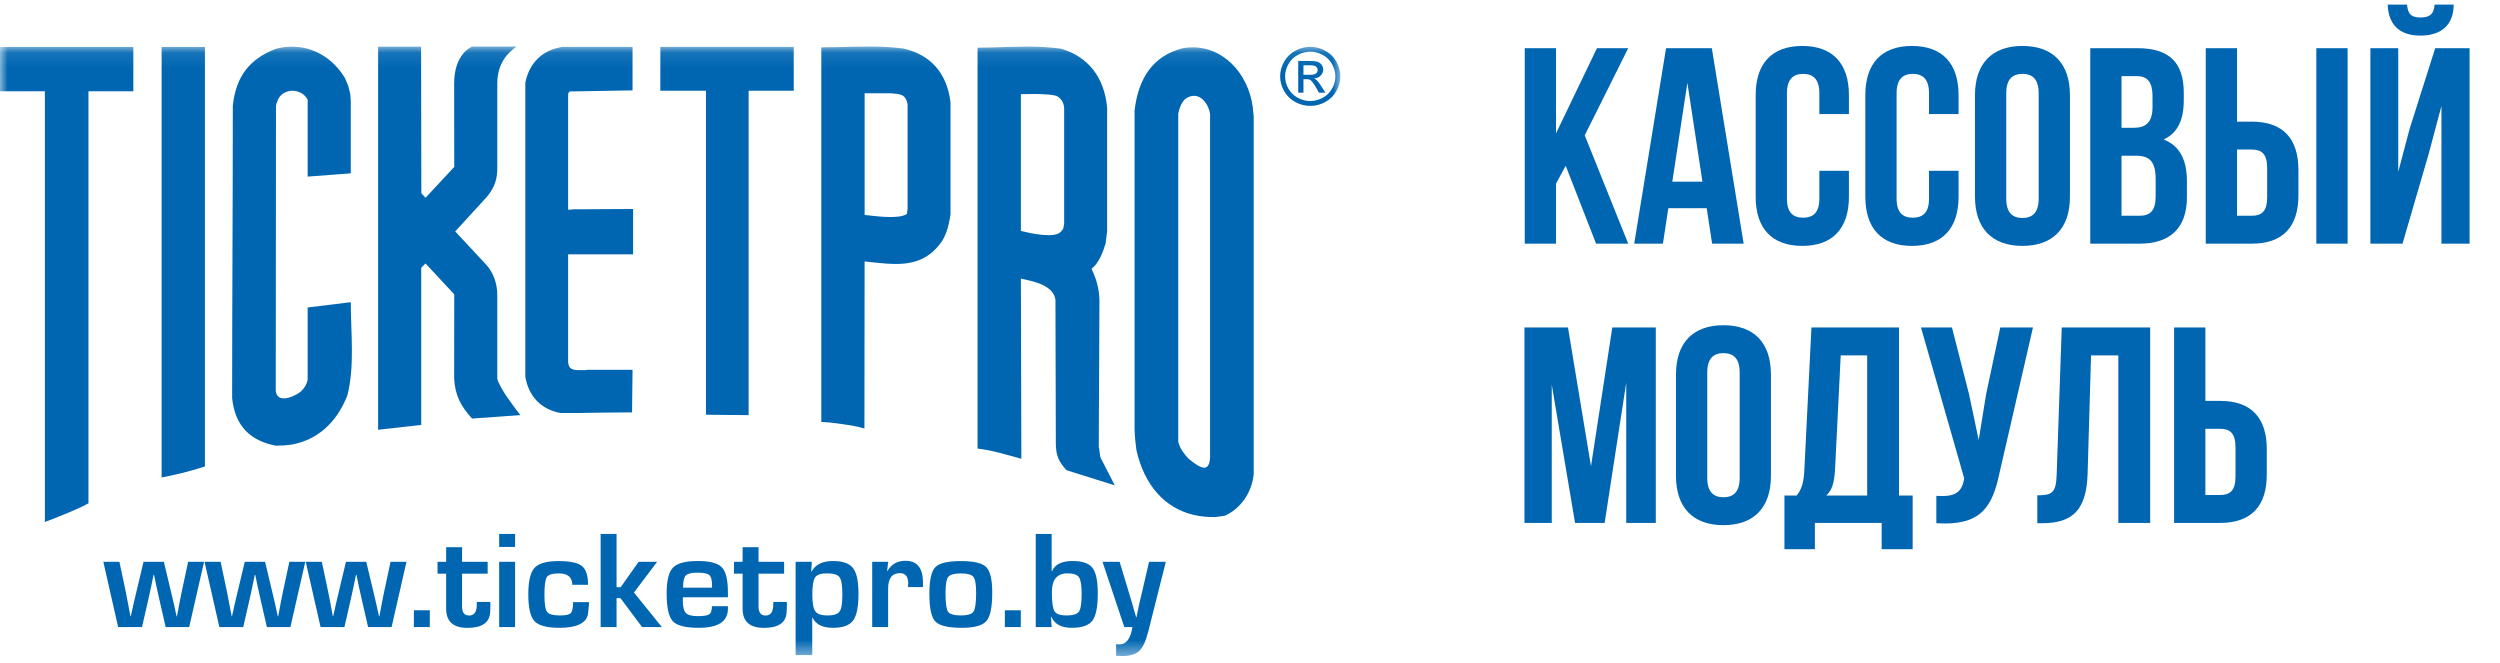 <svg width="166" height="44" viewBox="0 0 166 44" fill="none" xmlns="http://www.w3.org/2000/svg">
<mask id="mask0" mask-type="alpha" maskUnits="userSpaceOnUse" x="0" y="3" width="89" height="41">
<path fill-rule="evenodd" clip-rule="evenodd" d="M0 3.091H89V43.563H0V3.091Z" fill="white"/>
</mask>
<g mask="url(#mask0)">
<path fill-rule="evenodd" clip-rule="evenodd" d="M75.872 39.14L75.655 40.06C75.639 40.133 75.607 40.287 75.558 40.522L75.461 40.98H75.438L75.304 40.522C75.233 40.275 75.19 40.121 75.174 40.06L74.897 39.14L74.343 37.305H73.207L74.653 41.637H75.193C75.073 42.404 74.788 42.788 74.338 42.788C74.277 42.788 74.2 42.785 74.107 42.779V43.544C74.237 43.557 74.361 43.563 74.481 43.563C75.014 43.563 75.401 43.45 75.643 43.225C75.885 43 76.087 42.561 76.251 41.909L77.41 37.305H76.297L75.872 39.14ZM71.821 39.439C71.821 38.871 71.762 38.501 71.643 38.329C71.525 38.157 71.269 38.071 70.874 38.071C70.188 38.071 69.844 38.489 69.844 39.326C69.844 39.982 69.903 40.402 70.02 40.588C70.137 40.774 70.402 40.867 70.814 40.867C71.245 40.867 71.521 40.781 71.641 40.611C71.761 40.44 71.821 40.05 71.821 39.439ZM72.539 37.706C72.775 38.01 72.893 38.572 72.893 39.394C72.893 40.291 72.773 40.898 72.535 41.213C72.296 41.529 71.838 41.687 71.161 41.687C70.474 41.687 70.023 41.442 69.807 40.953H69.784L69.83 41.637H68.773V35.452H69.83V37.926L69.853 37.935C70.035 37.479 70.496 37.251 71.234 37.251C71.869 37.251 72.304 37.403 72.539 37.706ZM66.723 41.637H67.781V40.522H66.723V41.637ZM64.815 39.367C64.815 38.814 64.755 38.46 64.635 38.306C64.515 38.152 64.238 38.075 63.804 38.075C63.363 38.075 63.083 38.153 62.963 38.309C62.843 38.464 62.783 38.827 62.783 39.398C62.783 40.051 62.84 40.459 62.954 40.622C63.068 40.785 63.353 40.866 63.808 40.866C64.249 40.866 64.527 40.78 64.642 40.608C64.757 40.436 64.815 40.022 64.815 39.367ZM65.488 37.656C65.753 37.924 65.885 38.488 65.885 39.349C65.885 40.309 65.756 40.939 65.497 41.238C65.238 41.538 64.693 41.687 63.862 41.687C62.96 41.687 62.376 41.548 62.109 41.27C61.843 40.992 61.71 40.38 61.71 39.435C61.71 38.526 61.84 37.935 62.102 37.663C62.364 37.391 62.934 37.255 63.811 37.255C64.664 37.255 65.223 37.389 65.488 37.656ZM60.122 37.237C59.58 37.237 59.182 37.464 58.93 37.917L58.907 37.912L58.972 37.305H57.914V41.637H58.972V39.086C58.972 38.4 59.233 38.057 59.757 38.057C60.123 38.057 60.306 38.288 60.306 38.751C60.306 38.787 60.3 38.864 60.288 38.982H61.285V38.678C61.285 37.717 60.898 37.237 60.122 37.237ZM55.933 39.476C55.933 38.884 55.871 38.502 55.746 38.329C55.622 38.157 55.344 38.071 54.913 38.071C54.509 38.071 54.246 38.16 54.123 38.338C54 38.517 53.938 38.894 53.938 39.471C53.938 40.033 54.004 40.406 54.137 40.59C54.269 40.774 54.539 40.867 54.945 40.867C55.358 40.867 55.626 40.779 55.749 40.604C55.872 40.429 55.933 40.053 55.933 39.476ZM56.641 37.72C56.883 38.032 57.004 38.603 57.004 39.43C57.004 40.294 56.884 40.886 56.644 41.206C56.404 41.527 55.959 41.687 55.309 41.687C54.616 41.687 54.163 41.46 53.951 41.007H53.933V43.495H52.828V37.305H53.905L53.863 37.949L53.886 37.953C54.142 37.485 54.618 37.251 55.314 37.251C55.957 37.251 56.4 37.407 56.641 37.72ZM51.346 40.142C51.346 40.628 51.175 40.871 50.833 40.871C50.522 40.871 50.367 40.67 50.367 40.269V38.093H52.066V37.305H50.367V36.335H49.309V37.305H48.736V38.093H49.309V40.418C49.309 41.267 49.78 41.691 50.722 41.691C51.667 41.691 52.169 41.361 52.228 40.699C52.24 40.557 52.247 40.386 52.247 40.187V39.969H51.346V40.142ZM47.282 39.023L47.278 38.85C47.278 38.506 47.217 38.282 47.095 38.18C46.973 38.077 46.709 38.026 46.303 38.026C45.909 38.026 45.652 38.088 45.534 38.211C45.416 38.335 45.356 38.606 45.356 39.023H47.282ZM47.933 37.674C48.2 37.957 48.334 38.512 48.334 39.34V39.657H45.346C45.34 39.754 45.337 39.817 45.337 39.847C45.337 40.273 45.404 40.557 45.538 40.699C45.672 40.841 45.939 40.912 46.339 40.912C46.727 40.912 46.98 40.87 47.097 40.787C47.214 40.704 47.272 40.525 47.272 40.25H48.334V40.418C48.334 41.264 47.688 41.687 46.395 41.687C45.517 41.687 44.943 41.54 44.672 41.247C44.401 40.954 44.265 40.334 44.265 39.385C44.265 38.542 44.407 37.976 44.69 37.686C44.974 37.396 45.526 37.251 46.348 37.251C47.137 37.251 47.665 37.392 47.933 37.674ZM43.633 37.305H42.404L41.212 38.991H40.94V35.452H39.882V41.637H40.94V39.716H41.199L42.635 41.637H43.947L42.095 39.344L43.633 37.305ZM37.899 40.706C37.796 40.813 37.562 40.867 37.199 40.867C36.737 40.867 36.447 40.789 36.328 40.633C36.21 40.478 36.151 40.098 36.151 39.494C36.151 38.869 36.205 38.476 36.312 38.316C36.42 38.156 36.685 38.075 37.107 38.075C37.701 38.075 37.998 38.328 37.998 38.832H39.047C39.047 38.219 38.911 37.803 38.64 37.584C38.369 37.365 37.852 37.255 37.088 37.255C36.297 37.255 35.764 37.406 35.49 37.709C35.216 38.011 35.079 38.597 35.079 39.467C35.079 40.358 35.216 40.951 35.49 41.245C35.764 41.54 36.317 41.687 37.148 41.687C38.282 41.687 38.913 41.388 39.042 40.79L39.107 40.133V39.983H38.053C38.053 40.358 38.002 40.599 37.899 40.706ZM33.144 41.637H34.202V37.305H33.144V41.637ZM33.144 36.317H34.202V35.452H33.144V36.317ZM31.66 40.142C31.66 40.628 31.49 40.871 31.148 40.871C30.837 40.871 30.681 40.67 30.681 40.269V38.093H32.381V37.305H30.681V36.335H29.624V37.305H29.051V38.093H29.624V40.418C29.624 41.267 30.095 41.691 31.037 41.691C31.982 41.691 32.484 41.361 32.543 40.699C32.555 40.557 32.561 40.386 32.561 40.187V39.969H31.66V40.142ZM27.482 41.637H28.539V40.522H27.482V41.637ZM25.503 39.312C25.447 39.572 25.393 39.841 25.341 40.119L25.267 40.522L25.189 40.925H25.166L25.078 40.522L24.99 40.119C24.953 39.962 24.89 39.695 24.801 39.317L24.32 37.305H22.971L22.491 39.317C22.411 39.649 22.348 39.916 22.302 40.119L22.214 40.522L22.122 40.925H22.103L22.025 40.522L21.951 40.119C21.898 39.832 21.846 39.563 21.794 39.312L21.369 37.305H20.302L21.286 41.637H22.87L23.313 39.697C23.39 39.359 23.446 39.106 23.48 38.936L23.558 38.551L23.637 38.17H23.669L23.747 38.551L23.826 38.932C23.863 39.107 23.92 39.362 23.997 39.697L24.441 41.637H26.002L26.99 37.305H25.932L25.503 39.312ZM18.783 39.312C18.728 39.572 18.674 39.841 18.622 40.119L18.548 40.522L18.469 40.925H18.446L18.358 40.522L18.271 40.119C18.234 39.962 18.17 39.695 18.081 39.317L17.601 37.305H16.252L15.772 39.317C15.692 39.649 15.629 39.916 15.582 40.119L15.495 40.522L15.402 40.925H15.384L15.305 40.522L15.231 40.119C15.179 39.832 15.127 39.563 15.074 39.312L14.65 37.305H13.582L14.566 41.637H16.151L16.594 39.697C16.671 39.359 16.726 39.106 16.76 38.936L16.839 38.551L16.917 38.17H16.95L17.028 38.551L17.107 38.932C17.144 39.107 17.2 39.362 17.277 39.697L17.721 41.637H19.282L20.27 37.305H19.213L18.783 39.312ZM12.062 39.312C12.007 39.572 11.953 39.841 11.901 40.119L11.827 40.522L11.748 40.925H11.725L11.637 40.522L11.55 40.119C11.513 39.962 11.45 39.695 11.36 39.317L10.88 37.305H9.531L9.051 39.317C8.971 39.649 8.908 39.916 8.862 40.119L8.774 40.522L8.681 40.925H8.663L8.584 40.522L8.51 40.119C8.458 39.832 8.406 39.563 8.354 39.312L7.929 37.305H6.861L7.845 41.637H9.43L9.873 39.697C9.95 39.359 10.005 39.106 10.039 38.936L10.118 38.551L10.196 38.17H10.229L10.307 38.551L10.386 38.932C10.423 39.107 10.48 39.362 10.556 39.697L11 41.637H12.561L13.55 37.305H12.492L12.062 39.312ZM87.382 4.879C87.455 4.82 87.492 4.743 87.492 4.646C87.492 4.584 87.474 4.529 87.439 4.479C87.403 4.43 87.355 4.394 87.292 4.37C87.229 4.345 87.113 4.333 86.944 4.333H86.55V4.966H86.97C87.171 4.966 87.309 4.937 87.382 4.879ZM87.745 5.741L88.006 6.154H87.579L87.389 5.822C87.239 5.561 87.12 5.398 87.031 5.332C86.967 5.282 86.875 5.258 86.754 5.258H86.55V6.154H86.202V4.047H86.941C87.194 4.047 87.376 4.066 87.489 4.105C87.602 4.144 87.692 4.212 87.76 4.309C87.826 4.405 87.86 4.508 87.86 4.617C87.86 4.771 87.804 4.905 87.692 5.019C87.579 5.133 87.431 5.197 87.245 5.211C87.321 5.242 87.382 5.28 87.428 5.323C87.514 5.406 87.62 5.545 87.745 5.741ZM88.669 5.072C88.669 4.787 88.595 4.513 88.445 4.251C88.296 3.988 88.088 3.786 87.821 3.644C87.554 3.503 87.28 3.432 87.001 3.432C86.719 3.432 86.446 3.503 86.18 3.644C85.914 3.786 85.705 3.988 85.555 4.251C85.405 4.513 85.33 4.787 85.33 5.072C85.33 5.354 85.403 5.626 85.551 5.885C85.699 6.144 85.905 6.347 86.171 6.491C86.436 6.636 86.713 6.709 87.001 6.709C87.289 6.709 87.566 6.636 87.831 6.491C88.097 6.347 88.302 6.144 88.449 5.885C88.596 5.626 88.669 5.354 88.669 5.072ZM89 5.072C89 5.41 88.912 5.735 88.736 6.047C88.561 6.359 88.314 6.601 87.997 6.774C87.68 6.946 87.348 7.032 87.002 7.032C86.655 7.032 86.323 6.946 86.006 6.774C85.689 6.601 85.442 6.359 85.266 6.047C85.089 5.735 85.001 5.41 85.001 5.072C85.001 4.73 85.09 4.402 85.27 4.088C85.449 3.773 85.699 3.531 86.018 3.362C86.338 3.193 86.666 3.108 87.002 3.108C87.338 3.108 87.665 3.193 87.985 3.362C88.305 3.531 88.554 3.773 88.733 4.088C88.911 4.402 89 4.73 89 5.072ZM80.349 7.578C80.258 6.945 79.828 6.374 79.296 6.362C79.108 6.362 78.901 6.422 78.687 6.581C78.428 6.847 78.301 7.201 78.235 7.554V29.327C78.358 29.813 78.583 30.078 78.915 30.456C79.037 30.551 79.162 30.651 79.296 30.748C79.806 31.113 80.304 31.329 80.349 30.356V7.578ZM83.225 7.554L83.246 7.687V31.486C83.123 32.703 82.389 33.762 81.334 34.245L80.702 34.332C80.202 34.344 79.727 34.296 79.297 34.198C77.317 33.748 75.981 32.193 75.46 29.896L75.381 29.241L75.335 28.572V7.334C75.583 5.243 76.515 3.737 78.481 3.215C78.754 3.153 79.027 3.143 79.297 3.143C81.471 3.205 83.103 5.195 83.225 7.554ZM67.786 15.333C68.034 15.392 68.65 15.549 69.223 15.597C69.755 15.646 70.264 15.62 70.469 15.355L70.596 15.196L70.66 14.869V7.179C70.637 6.801 70.455 6.521 70.139 6.362C69.846 6.289 69.541 6.265 69.223 6.253C68.736 6.227 68.236 6.253 67.786 6.253V15.333ZM67.787 18.501L67.819 30.462C66.832 30.197 65.895 29.896 64.909 29.787V3.167C66.279 3.167 67.798 3.046 69.223 3.117C69.632 3.143 70.025 3.178 70.412 3.225C72.258 3.737 73.331 5.147 73.513 7.152V15.379L73.444 15.889L73.412 16.168C73.242 16.74 72.937 17.517 72.481 17.844C72.79 18.523 72.983 19.121 73.003 19.933L72.958 29.653V29.678L72.983 29.787L73.06 30.356L74.022 32.227L70.819 31.222C70.31 30.675 70.107 30.25 70.107 29.435L70.082 19.933C70.039 19.45 69.675 19.134 69.223 18.913C68.748 18.695 68.171 18.583 67.787 18.501ZM43.846 6.026H46.876V27.537C47.351 27.537 47.815 27.553 48.283 27.553C48.756 27.553 49.233 27.564 49.709 27.564V6.026H52.704V3.113H43.846V6.026ZM13.607 30.976V3.115H10.731V31.705C11.241 31.609 11.718 31.498 12.168 31.39C12.643 31.269 13.109 31.135 13.607 30.976ZM8.854 3.118H0V6.06H2.98V34.661C3.464 34.478 3.953 34.286 4.428 34.09C4.915 33.886 5.401 33.677 5.874 33.42V6.06H8.854V3.118ZM57.411 14.273C57.738 14.306 58.293 14.38 58.836 14.405C59.389 14.429 59.934 14.396 60.218 14.209L60.239 14.077L60.264 13.836V6.91C60.116 6.227 59.764 6.254 59.152 6.193H57.411V14.273ZM58.835 17.503C58.36 17.47 57.885 17.408 57.41 17.361L57.398 28.451C56.775 28.281 56.494 28.227 55.071 28.05L54.535 28.018V3.143C55.914 3.143 57.397 3.046 58.835 3.117C59.197 3.143 59.569 3.167 59.933 3.215C61.733 3.592 62.866 4.795 63.114 6.785V14.236C63.022 14.845 62.886 15.461 62.559 15.999C61.563 17.456 60.251 17.602 58.835 17.503ZM18.326 29.595C18.685 29.595 19.037 29.569 19.364 29.52C21.071 29.216 22.354 28.07 23.065 26.255C23.565 24.307 23.292 22.049 23.292 20.065C22.374 20.172 21.367 20.308 20.428 20.417V25.23C20.358 25.547 20.212 25.766 19.987 25.985C19.839 26.107 19.612 26.243 19.364 26.342C18.892 26.52 18.378 26.548 18.31 25.95C18.31 19.662 18.326 13.36 18.326 7.071L18.344 6.916L18.414 6.733C18.551 6.281 18.957 6.05 19.364 6.026C19.783 6.014 20.226 6.21 20.428 6.624V11.727L23.292 11.51V6.733L23.258 6.233L23.113 5.672L22.906 5.186C22.081 3.819 20.769 3.089 19.364 3.1C19.017 3.1 18.662 3.147 18.31 3.244C16.605 3.903 15.666 5.038 15.459 7.024C15.459 13.493 15.414 20.002 15.414 26.425C15.595 28.267 16.605 29.274 18.326 29.595ZM37.215 27.422H38.438C39.627 27.406 40.839 27.383 41.969 27.383L42.001 24.555H39.039L38.833 24.577H38.471C38.064 24.577 37.771 24.529 37.723 24.056V16.887H42.038V13.876C40.906 13.876 39.649 13.897 38.471 13.897H38.087L37.828 13.924H37.723V6.294C37.723 6.211 37.782 6.073 37.848 6.073L38.471 6.062L42.001 6.002V3.114H37.328C36.062 3.332 35.18 4.088 34.882 5.478V25.016C35.109 26.369 35.983 27.2 37.215 27.422ZM33.02 25.162C33.247 25.891 34.102 26.971 34.552 27.564L31.344 27.792C30.605 26.979 30.224 26.282 30.155 25.137L30.162 19.542L28.253 17.493C28.169 17.584 28.062 17.687 27.969 17.787C27.966 21.204 27.969 24.795 27.969 28.218L25.107 28.537V3.097H27.96C27.96 6.356 27.973 9.595 27.978 12.835C28.073 12.937 28.169 13.04 28.255 13.132L30.162 11.083L30.155 5.558C30.155 3.545 31.319 3.119 31.344 3.091H34.29C34.197 3.218 33.02 3.815 33.02 5.534V11.11C33.02 11.815 32.906 12.386 32.317 13.084C32.317 13.084 30.669 14.884 30.226 15.366C30.687 15.868 32.317 17.613 32.317 17.613C32.783 18.146 33.02 18.864 33.02 19.587V25.162Z" fill="#0066B2"/>
</g>
<path d="M105.981 16.18H108.114L105.226 8.985L108.114 3.2H106.038L103.32 8.855V3.2H101.243V16.18H103.32V12.193L103.962 11.006L105.981 16.18Z" fill="#0066B2"/>
<path d="M113.665 3.2H110.626L108.512 16.18H110.418L110.777 13.825H113.325L113.684 16.18H115.779L113.665 3.2ZM112.042 5.499L113.042 12.063H111.041L112.042 5.499Z" fill="#0066B2"/>
<path d="M120.805 11.34V13.194C120.805 14.121 120.389 14.455 119.729 14.455C119.068 14.455 118.653 14.121 118.653 13.194V6.185C118.653 5.258 119.068 4.906 119.729 4.906C120.389 4.906 120.805 5.258 120.805 6.185V7.576H122.768V6.315C122.768 4.238 121.711 3.051 119.672 3.051C117.633 3.051 116.576 4.238 116.576 6.315V13.065C116.576 15.141 117.633 16.328 119.672 16.328C121.711 16.328 122.768 15.141 122.768 13.065V11.34H120.805Z" fill="#0066B2"/>
<path d="M128.086 11.34V13.194C128.086 14.121 127.671 14.455 127.01 14.455C126.349 14.455 125.934 14.121 125.934 13.194V6.185C125.934 5.258 126.349 4.906 127.01 4.906C127.671 4.906 128.086 5.258 128.086 6.185V7.576H130.049V6.315C130.049 4.238 128.992 3.051 126.953 3.051C124.915 3.051 123.858 4.238 123.858 6.315V13.065C123.858 15.141 124.915 16.328 126.953 16.328C128.992 16.328 130.049 15.141 130.049 13.065V11.34H128.086Z" fill="#0066B2"/>
<path d="M133.215 6.185C133.215 5.258 133.631 4.906 134.291 4.906C134.952 4.906 135.367 5.258 135.367 6.185V13.194C135.367 14.121 134.952 14.474 134.291 14.474C133.631 14.474 133.215 14.121 133.215 13.194V6.185ZM131.139 13.065C131.139 15.141 132.253 16.328 134.291 16.328C136.33 16.328 137.444 15.141 137.444 13.065V6.315C137.444 4.238 136.33 3.051 134.291 3.051C132.253 3.051 131.139 4.238 131.139 6.315V13.065Z" fill="#0066B2"/>
<path d="M141.927 3.2H138.793V16.18H142.059C144.135 16.18 145.211 15.104 145.211 13.102V12.045C145.211 10.673 144.777 9.69 143.663 9.263C144.588 8.837 145.003 7.984 145.003 6.649V6.185C145.003 4.183 144.078 3.2 141.927 3.2ZM141.794 10.339C142.738 10.339 143.135 10.71 143.135 11.915V13.046C143.135 14.01 142.757 14.325 142.059 14.325H140.869V10.339H141.794ZM141.87 5.054C142.606 5.054 142.927 5.462 142.927 6.389V7.112C142.927 8.151 142.455 8.485 141.681 8.485H140.869V5.054H141.87Z" fill="#0066B2"/>
<path d="M149.52 16.18C151.596 16.18 152.615 15.049 152.615 12.972V11.284C152.615 9.208 151.596 8.077 149.52 8.077H148.538V3.2H146.462V16.18H149.52ZM148.538 14.325V9.931H149.52C150.18 9.931 150.539 10.227 150.539 11.155V13.102C150.539 14.029 150.18 14.325 149.52 14.325H148.538ZM155.881 16.18V3.2H153.804V16.18H155.881Z" fill="#0066B2"/>
<path d="M159.526 16.18H157.393V3.2H159.243V11.414L159.998 8.559L161.697 3.2H163.981V16.18H162.112V7.038L161.262 10.227L159.526 16.18ZM161.659 0.307C161.602 0.993 161.281 1.16 160.715 1.16C160.168 1.16 159.885 0.993 159.828 0.307H158.544C158.582 1.568 159.262 2.365 160.715 2.365C162.187 2.365 162.924 1.568 162.924 0.307H161.659Z" fill="#0066B2"/>
<path d="M104.113 21.743H101.224V34.722H103.037V25.544L104.584 34.722H106.548L107.982 25.414V34.722H109.945V21.743H107.057L105.642 30.958L104.113 21.743Z" fill="#0066B2"/>
<path d="M113.362 24.728C113.362 23.801 113.777 23.448 114.438 23.448C115.099 23.448 115.514 23.801 115.514 24.728V31.737C115.514 32.664 115.099 33.017 114.438 33.017C113.777 33.017 113.362 32.664 113.362 31.737V24.728ZM111.286 31.607C111.286 33.684 112.4 34.871 114.438 34.871C116.477 34.871 117.59 33.684 117.59 31.607V24.858C117.59 22.781 116.477 21.594 114.438 21.594C112.4 21.594 111.286 22.781 111.286 24.858V31.607Z" fill="#0066B2"/>
<path d="M127 36.466V32.905H126.094V21.743H120.28L119.808 31.218C119.77 31.978 119.657 32.46 119.299 32.905H118.487V36.466H120.507V34.722H124.943V36.466H127ZM122.224 23.597H123.98V32.905H121.262C121.601 32.59 121.79 32.164 121.847 31.181L122.224 23.597Z" fill="#0066B2"/>
<path d="M134.99 21.743H132.819L131.875 26.193L131.385 29.215L130.743 26.174L129.61 21.743H127.553L130.422 31.756L130.403 31.867C130.233 32.813 129.629 32.998 128.572 32.924V34.741C131.46 34.926 132.272 33.758 132.763 31.422L134.99 21.743Z" fill="#0066B2"/>
<path d="M135.277 34.741H135.598C137.674 34.741 138.543 33.814 138.618 31.441L138.845 23.597H140.657V34.722H142.771V21.743H136.9L136.561 31.552C136.523 32.757 136.221 32.887 135.277 32.887V34.741Z" fill="#0066B2"/>
<path d="M147.418 34.722C149.494 34.722 150.514 33.591 150.514 31.515V29.827C150.514 27.75 149.494 26.619 147.418 26.619H146.437V21.743H144.36V34.722H147.418ZM146.437 32.868V28.474H147.418C148.079 28.474 148.437 28.77 148.437 29.698V31.644C148.437 32.572 148.079 32.868 147.418 32.868H146.437Z" fill="#0066B2"/>
</svg>
